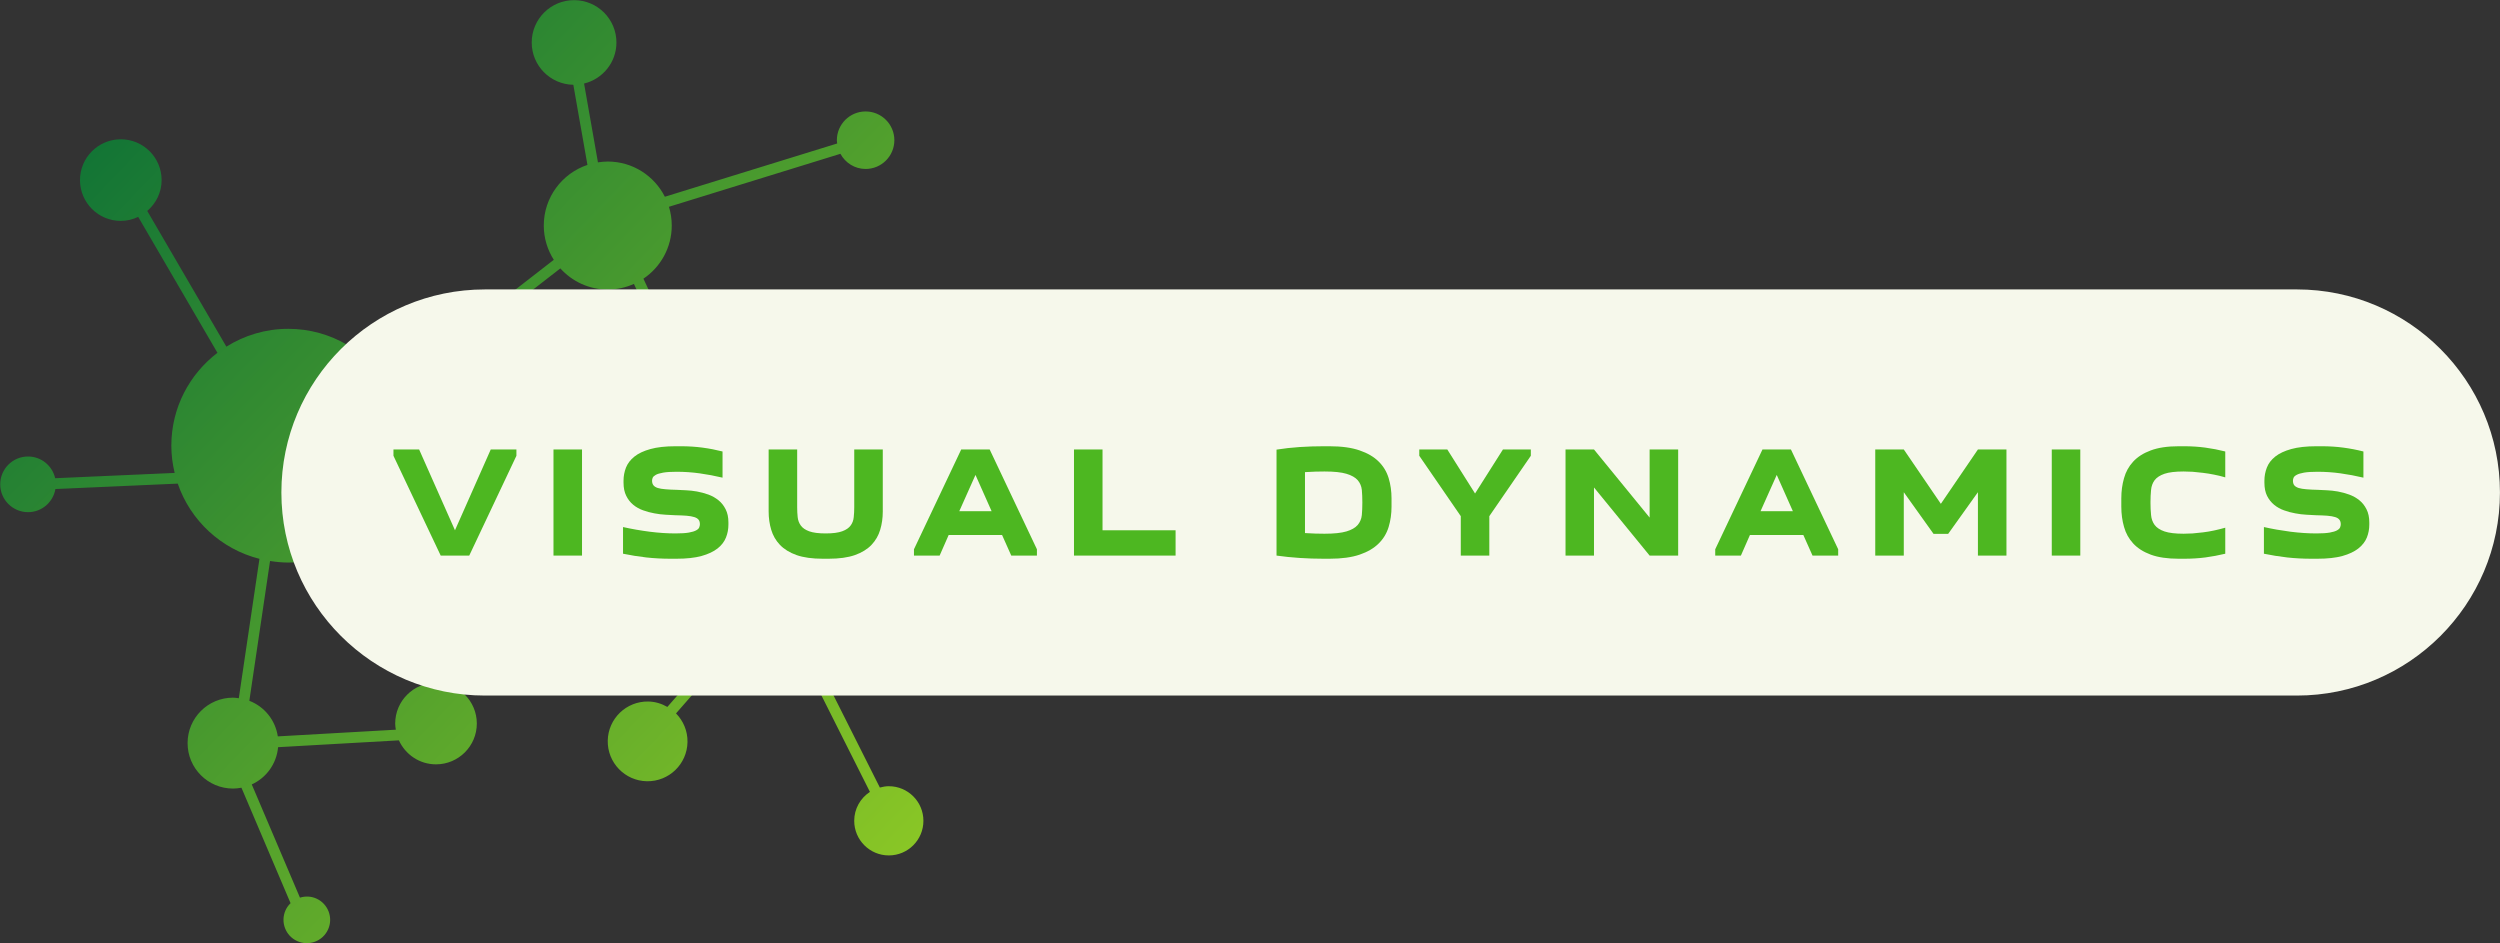 <svg xmlns="http://www.w3.org/2000/svg" xmlns:xlink="http://www.w3.org/1999/xlink" version="1.1" xml:space="preserve" viewBox="75.07 181.38 348.7 131.57">
<rect x="75.07" y="181.38" width="348.7" height="131.57" fill="#333333" stroke="none"/>
<desc>Created with Fabric.js 3.6.3</desc>
<defs>
</defs>
<g transform="matrix(1 0 0 1 261.14 247.167)">
<g style="">
		<g transform="matrix(1.516 0 0 1.516 -117.55 0)">
<linearGradient id="SVGID_10657" gradientUnits="userSpaceOnUse" gradientTransform="matrix(1 0 0 1 4.822 6.618)" x1="0" y1="0" x2="90.356" y2="86.764">
<stop offset="0%" style="stop-color:rgb(0,104,56);stop-opacity: 1"/>
<stop offset="100%" style="stop-color:rgb(150,207,36);stop-opacity: 1"/>
</linearGradient>
<path style="stroke: none; stroke-width: 0; stroke-dasharray: none; stroke-linecap: butt; stroke-dashoffset: 0; stroke-linejoin: miter; stroke-miterlimit: 4; fill: url(#SVGID_10657); fill-rule: nonzero; opacity: 1;" transform=" translate(-50, -50)" d="M 93.912 50.278 c -1.08 -0.487 -2.352 -0.005 -2.839 1.076 c -0.234 0.522 -0.239 1.089 -0.062 1.59 l -7.195 3.846 c -1.32 -2.753 -4.126 -4.659 -7.382 -4.659 c -1.017 0 -1.985 0.194 -2.884 0.532 l -9.549 -20.418 c 1.572 -1.058 2.606 -2.853 2.606 -4.89 c 0 -0.6 -0.091 -1.179 -0.258 -1.725 l 15.777 -4.875 c 0.447 0.827 1.312 1.395 2.318 1.395 c 1.459 0 2.644 -1.185 2.644 -2.646 s -1.185 -2.645 -2.644 -2.645 c -1.462 0 -2.646 1.184 -2.646 2.645 c 0 0.104 0.019 0.201 0.03 0.302 l -15.855 4.9 c -0.97 -1.919 -2.954 -3.239 -5.254 -3.239 c -0.308 0 -0.607 0.031 -0.902 0.076 l -1.277 -7.252 c 1.706 -0.415 2.978 -1.942 2.978 -3.776 c 0 -2.152 -1.746 -3.897 -3.898 -3.897 s -3.897 1.745 -3.897 3.897 c 0 2.129 1.709 3.853 3.829 3.891 l 1.298 7.371 c -2.333 0.782 -4.017 2.981 -4.017 5.578 c 0 1.161 0.341 2.241 0.921 3.153 l -15.124 11.74 c -1.857 -3.219 -5.327 -5.39 -9.31 -5.39 c -2.092 0 -4.038 0.607 -5.69 1.641 L 18.35 26.013 c 0.803 -0.688 1.322 -1.698 1.322 -2.838 c 0 -2.073 -1.682 -3.755 -3.755 -3.755 c -2.073 0 -3.755 1.682 -3.755 3.755 c 0 2.074 1.682 3.754 3.755 3.754 c 0.575 0 1.113 -0.14 1.6 -0.37 l 7.292 12.507 c -2.575 1.964 -4.243 5.056 -4.243 8.544 c 0 0.865 0.113 1.701 0.306 2.507 L 9.877 50.603 c -0.257 -1.143 -1.274 -1.998 -2.494 -1.998 c -1.415 0 -2.561 1.146 -2.561 2.561 c 0 1.413 1.146 2.56 2.561 2.56 c 1.266 0 2.31 -0.921 2.517 -2.128 L 21.156 51.1 c 1.169 3.404 3.993 6.028 7.517 6.921 l -1.9 12.826 c -0.175 -0.022 -0.348 -0.054 -0.53 -0.054 c -2.31 0 -4.182 1.872 -4.182 4.182 s 1.872 4.182 4.182 4.182 c 0.265 0 0.522 -0.031 0.773 -0.078 l 4.519 10.623 c -0.188 0.184 -0.348 0.4 -0.462 0.653 c -0.485 1.08 -0.004 2.351 1.077 2.837 c 1.08 0.487 2.353 0.005 2.837 -1.076 c 0.489 -1.08 0.005 -2.352 -1.075 -2.838 c -0.497 -0.224 -1.031 -0.234 -1.513 -0.084 l -4.433 -10.418 c 1.337 -0.607 2.283 -1.896 2.421 -3.426 l 11.116 -0.629 c 0.59 1.3 1.893 2.208 3.414 2.208 c 2.072 0 3.755 -1.681 3.755 -3.755 c 0 -2.072 -1.683 -3.754 -3.755 -3.754 c -2.073 0 -3.755 1.682 -3.755 3.754 c 0 0.194 0.029 0.381 0.057 0.567 l -10.857 0.615 c -0.225 -1.505 -1.24 -2.742 -2.62 -3.274 l 1.906 -12.862 c 0.546 0.085 1.101 0.143 1.67 0.143 c 5.938 0 10.751 -4.813 10.751 -10.752 c 0 -1.594 -0.356 -3.103 -0.979 -4.463 l 15.265 -11.848 c 1.078 1.191 2.631 1.945 4.363 1.945 c 0.859 0 1.673 -0.188 2.408 -0.519 l 9.512 20.341 c -2.613 1.369 -4.398 4.104 -4.398 7.257 c 0 2.372 1.015 4.503 2.626 5.999 l -4.665 5.323 c -0.521 -0.298 -1.111 -0.487 -1.754 -0.498 c -2.026 -0.035 -3.697 1.581 -3.73 3.605 c -0.033 2.027 1.581 3.697 3.606 3.731 c 2.026 0.034 3.698 -1.579 3.732 -3.606 c 0.018 -1.025 -0.39 -1.957 -1.057 -2.635 l 4.635 -5.289 c 1.35 0.979 3.004 1.562 4.799 1.562 c 0.938 0 1.835 -0.165 2.674 -0.456 l 5.733 11.404 c -0.869 0.568 -1.445 1.546 -1.445 2.661 c 0 1.759 1.425 3.184 3.184 3.184 s 3.182 -1.425 3.182 -3.184 c 0 -1.758 -1.423 -3.183 -3.182 -3.183 c -0.288 0 -0.562 0.051 -0.826 0.122 l -5.726 -11.388 c 2.72 -1.333 4.599 -4.121 4.599 -7.354 c 0 -0.913 -0.156 -1.788 -0.432 -2.608 l 7.36 -3.935 c 0.172 0.164 0.367 0.309 0.596 0.411 c 1.08 0.487 2.353 0.005 2.837 -1.075 C 95.477 52.036 94.992 50.765 93.912 50.278 z" stroke-linecap="round"/>
</g>
		<g transform="matrix(0.73 0 0 0.73 7.9 2.906)">
<path style="stroke: none; stroke-width: 1; stroke-dasharray: none; stroke-linecap: butt; stroke-dashoffset: 0; stroke-linejoin: miter; stroke-miterlimit: 4; fill: rgb(246,248,235); fill-rule: nonzero; opacity: 1;" transform=" translate(-249.95, -250)" d="M 76.9 288.8 h 346.2 c 21.4 0 38.8 -17.4 38.8 -38.8 v 0 c 0 -21.4 -17.4 -38.8 -38.8 -38.8 H 76.9 C 55.4 211.2 38 228.6 38 250 v 0 C 38 271.4 55.4 288.8 76.9 288.8 z" stroke-linecap="round"/>
</g>
		<g transform="matrix(1 0 0 1 26.96 4.766)" style=""><path fill="#4DB721" opacity="1" d="M-144.58-7.86L-141.00-7.86L-141.00-6.98L-147.58 6.94L-151.56 6.94L-158.15-6.98L-158.15-7.86L-154.57-7.86L-149.57 3.41L-144.58-7.86Z"/><path fill="#4DB721" opacity="1" d="M-135.83-7.86L-131.85-7.86L-131.85 6.94L-135.83 6.94L-135.83-7.86Z"/><path fill="#4DB721" opacity="1" d="M-118.81 3.85L-118.81 3.85Q-117.62 3.85-116.94 3.73Q-116.27 3.61-115.93 3.42Q-115.58 3.23-115.50 3.00Q-115.41 2.77-115.41 2.57L-115.41 2.57Q-115.41 2.17-115.59 1.94Q-115.78 1.70-116.19 1.57Q-116.60 1.44-117.27 1.38Q-117.95 1.33-118.90 1.31L-118.90 1.31Q-119.45 1.28-120.20 1.24Q-120.95 1.20-121.75 1.05Q-122.54 0.91-123.32 0.63Q-124.09 0.36-124.70-0.14Q-125.31-0.64-125.68-1.39Q-126.06-2.14-126.06-3.22L-126.06-3.22L-126.06-3.51Q-126.06-4.46-125.72-5.33Q-125.37-6.21-124.54-6.87Q-123.72-7.53-122.31-7.92Q-120.91-8.31-118.81-8.31L-118.81-8.31L-118.01-8.31Q-116.49-8.31-115.05-8.12Q-113.62-7.93-112.25-7.58L-112.25-7.58L-112.25-3.93Q-113.86-4.31-115.44-4.53Q-117.02-4.75-118.66-4.75L-118.66-4.75Q-119.85-4.75-120.53-4.63Q-121.22-4.51-121.56-4.32Q-121.90-4.13-121.99-3.92Q-122.08-3.71-122.08-3.51L-122.08-3.51Q-122.08-3.11-121.89-2.87Q-121.71-2.63-121.29-2.49Q-120.87-2.36-120.20-2.31Q-119.54-2.25-118.61-2.23L-118.61-2.23Q-118.08-2.21-117.35-2.17Q-116.62-2.14-115.82-2.00Q-115.01-1.85-114.22-1.57Q-113.44-1.28-112.82-0.78Q-112.20-0.28-111.82 0.48Q-111.43 1.24-111.43 2.32L-111.43 2.32L-111.43 2.61Q-111.43 3.56-111.77 4.42Q-112.11 5.28-112.95 5.95Q-113.79 6.61-115.19 7.00Q-116.58 7.38-118.70 7.38L-118.70 7.38L-119.50 7.38Q-121.24 7.38-122.89 7.20Q-124.53 7.01-126.13 6.68L-126.13 6.68L-126.13 2.96Q-124.34 3.36-122.42 3.61Q-120.51 3.85-118.81 3.85Z"/><path fill="#4DB721" opacity="1" d="M-93.88-7.86L-89.90-7.86L-89.90 0.78Q-89.90 2.15-90.26 3.34Q-90.61 4.53-91.47 5.44Q-92.33 6.35-93.79 6.87Q-95.25 7.38-97.46 7.38L-97.46 7.38L-98.26 7.38Q-100.47 7.38-101.93 6.87Q-103.38 6.35-104.25 5.44Q-105.11 4.53-105.46 3.34Q-105.82 2.15-105.82 0.78L-105.82 0.78L-105.82-7.86L-101.84-7.86L-101.84 0.20Q-101.84 0.93-101.77 1.58Q-101.70 2.24-101.34 2.74Q-100.98 3.25-100.17 3.55Q-99.36 3.85-97.86 3.85L-97.86 3.85Q-96.38 3.85-95.56 3.55Q-94.74 3.25-94.38 2.74Q-94.01 2.24-93.95 1.58Q-93.88 0.93-93.88 0.20L-93.88 0.20L-93.88-7.86Z"/><path fill="#4DB721" opacity="1" d="M-81.97 6.94L-85.55 6.94L-85.55 6.06L-78.96-7.86L-74.99-7.86L-68.40 6.06L-68.40 6.94L-71.98 6.94L-73.26 4.07L-80.71 4.07L-81.97 6.94ZM-79.23 0.75L-74.72 0.75L-76.97-4.31L-79.23 0.75Z"/><path fill="#4DB721" opacity="1" d="M-49.06 6.94L-63.23 6.94L-63.23-7.86L-59.25-7.86L-59.25 3.41L-49.06 3.41L-49.06 6.94Z"/><path fill="#4DB721" opacity="1" d=""/><path fill="#4DB721" opacity="1" d="M-18.94-1.04L-18.94 0.11Q-18.94 1.62-19.34 2.94Q-19.74 4.27-20.73 5.25Q-21.72 6.24-23.39 6.81Q-25.06 7.38-27.60 7.38L-27.60 7.38L-28.40 7.38Q-30.10 7.38-31.76 7.27Q-33.42 7.16-34.98 6.94L-34.98 6.94L-34.98-7.84Q-33.42-8.09-31.76-8.20Q-30.10-8.31-28.40-8.31L-28.40-8.31L-27.60-8.31Q-25.06-8.31-23.39-7.73Q-21.72-7.16-20.73-6.17Q-19.74-5.19-19.34-3.86Q-18.94-2.54-18.94-1.04L-18.94-1.04ZM-28.29 3.89L-28.29 3.89Q-26.30 3.89-25.23 3.57Q-24.16 3.25-23.66 2.67Q-23.16 2.08-23.08 1.28Q-23.01 0.49-23.01-0.46L-23.01-0.46Q-23.01-1.41-23.08-2.21Q-23.16-3.00-23.66-3.58Q-24.16-4.15-25.23-4.47Q-26.30-4.79-28.29-4.79L-28.29-4.79Q-28.86-4.79-29.56-4.77Q-30.26-4.75-31.01-4.70L-31.01-4.70L-31.01 3.80Q-30.26 3.85-29.56 3.87Q-28.86 3.89-28.29 3.89Z"/><path fill="#4DB721" opacity="1" d="M-9.28 6.94L-9.28 1.44L-15.07-6.98L-15.07-7.86L-11.16-7.86L-7.29-1.72L-3.40-7.86L0.49-7.86L0.49-6.98L-5.30 1.44L-5.30 6.94L-9.28 6.94Z"/><path fill="#4DB721" opacity="1" d="M9.30-7.86L17.06 1.64L17.06-7.86L21.04-7.86L21.04 6.94L17.06 6.94L9.30-2.56L9.30 6.94L5.33 6.94L5.33-7.86L9.30-7.86Z"/><path fill="#4DB721" opacity="1" d="M29.79 6.94L26.21 6.94L26.21 6.06L32.80-7.86L36.77-7.86L43.36 6.06L43.36 6.94L39.78 6.94L38.50 4.07L31.05 4.07L29.79 6.94ZM32.53 0.75L37.04 0.75L34.79-4.31L32.53 0.75Z"/><path fill="#4DB721" opacity="1" d="M58.70 3.91L56.66 3.91L52.51-1.90L52.51 6.94L48.53 6.94L48.53-7.86L52.51-7.86L57.68-0.28L62.85-7.86L66.83-7.86L66.83 6.94L62.85 6.94L62.85-1.90L58.70 3.91Z"/><path fill="#4DB721" opacity="1" d="M73.15-7.86L77.13-7.86L77.13 6.94L73.15 6.94L73.15-7.86Z"/><path fill="#4DB721" opacity="1" d="M82.85 0.11L82.85-1.04Q82.85-2.54 83.23-3.86Q83.60-5.19 84.51-6.17Q85.42-7.16 86.96-7.73Q88.51-8.31 90.85-8.31L90.85-8.31L91.65-8.31Q93.15-8.31 94.57-8.12Q95.98-7.93 97.35-7.58L97.35-7.58L97.35-3.97Q96.58-4.20 95.79-4.35Q95.01-4.51 94.25-4.60Q93.48-4.70 92.79-4.75Q92.09-4.79 91.54-4.79L91.54-4.79Q89.81-4.79 88.87-4.47Q87.94-4.15 87.50-3.58Q87.07-3.00 87.00-2.21Q86.92-1.41 86.92-0.46L86.92-0.46Q86.92 0.49 87.00 1.28Q87.07 2.08 87.50 2.67Q87.94 3.25 88.87 3.57Q89.81 3.89 91.54 3.89L91.54 3.89Q92.09 3.89 92.79 3.85Q93.48 3.80 94.25 3.70Q95.01 3.61 95.79 3.44Q96.58 3.27 97.35 3.05L97.35 3.05L97.35 6.68Q95.98 7.01 94.57 7.20Q93.15 7.38 91.65 7.38L91.65 7.38L90.85 7.38Q88.51 7.38 86.96 6.81Q85.42 6.24 84.51 5.25Q83.60 4.27 83.23 2.94Q82.85 1.62 82.85 0.11L82.85 0.11Z"/><path fill="#4DB721" opacity="1" d="M110.06 3.85L110.06 3.85Q111.25 3.85 111.93 3.73Q112.60 3.61 112.94 3.42Q113.28 3.23 113.37 3.00Q113.46 2.77 113.46 2.57L113.46 2.57Q113.46 2.17 113.27 1.94Q113.09 1.70 112.68 1.57Q112.27 1.44 111.59 1.38Q110.92 1.33 109.97 1.31L109.97 1.31Q109.42 1.28 108.67 1.24Q107.91 1.20 107.12 1.05Q106.32 0.91 105.55 0.63Q104.78 0.36 104.17-0.14Q103.56-0.64 103.18-1.39Q102.81-2.14 102.81-3.22L102.81-3.22L102.81-3.51Q102.81-4.46 103.15-5.33Q103.49-6.21 104.32-6.87Q105.15-7.53 106.55-7.92Q107.96-8.31 110.06-8.31L110.06-8.31L110.85-8.31Q112.38-8.31 113.81-8.12Q115.25-7.93 116.62-7.58L116.62-7.58L116.62-3.93Q115.01-4.31 113.43-4.53Q111.85-4.75 110.21-4.75L110.21-4.75Q109.02-4.75 108.33-4.63Q107.65-4.51 107.31-4.32Q106.96-4.13 106.88-3.92Q106.79-3.71 106.79-3.51L106.79-3.51Q106.79-3.11 106.97-2.87Q107.16-2.63 107.58-2.49Q108.00-2.36 108.67-2.31Q109.33-2.25 110.26-2.23L110.26-2.23Q110.79-2.21 111.52-2.17Q112.25-2.14 113.05-2.00Q113.86-1.85 114.64-1.57Q115.43-1.28 116.05-0.78Q116.67-0.28 117.05 0.48Q117.44 1.24 117.44 2.32L117.44 2.32L117.44 2.61Q117.44 3.56 117.10 4.42Q116.75 5.28 115.91 5.95Q115.07 6.61 113.68 7.00Q112.29 7.38 110.17 7.38L110.17 7.38L109.37 7.38Q107.63 7.38 105.98 7.20Q104.33 7.01 102.74 6.68L102.74 6.68L102.74 2.96Q104.53 3.36 106.44 3.61Q108.36 3.85 110.06 3.85Z"/></g></g>
</g>
</svg>